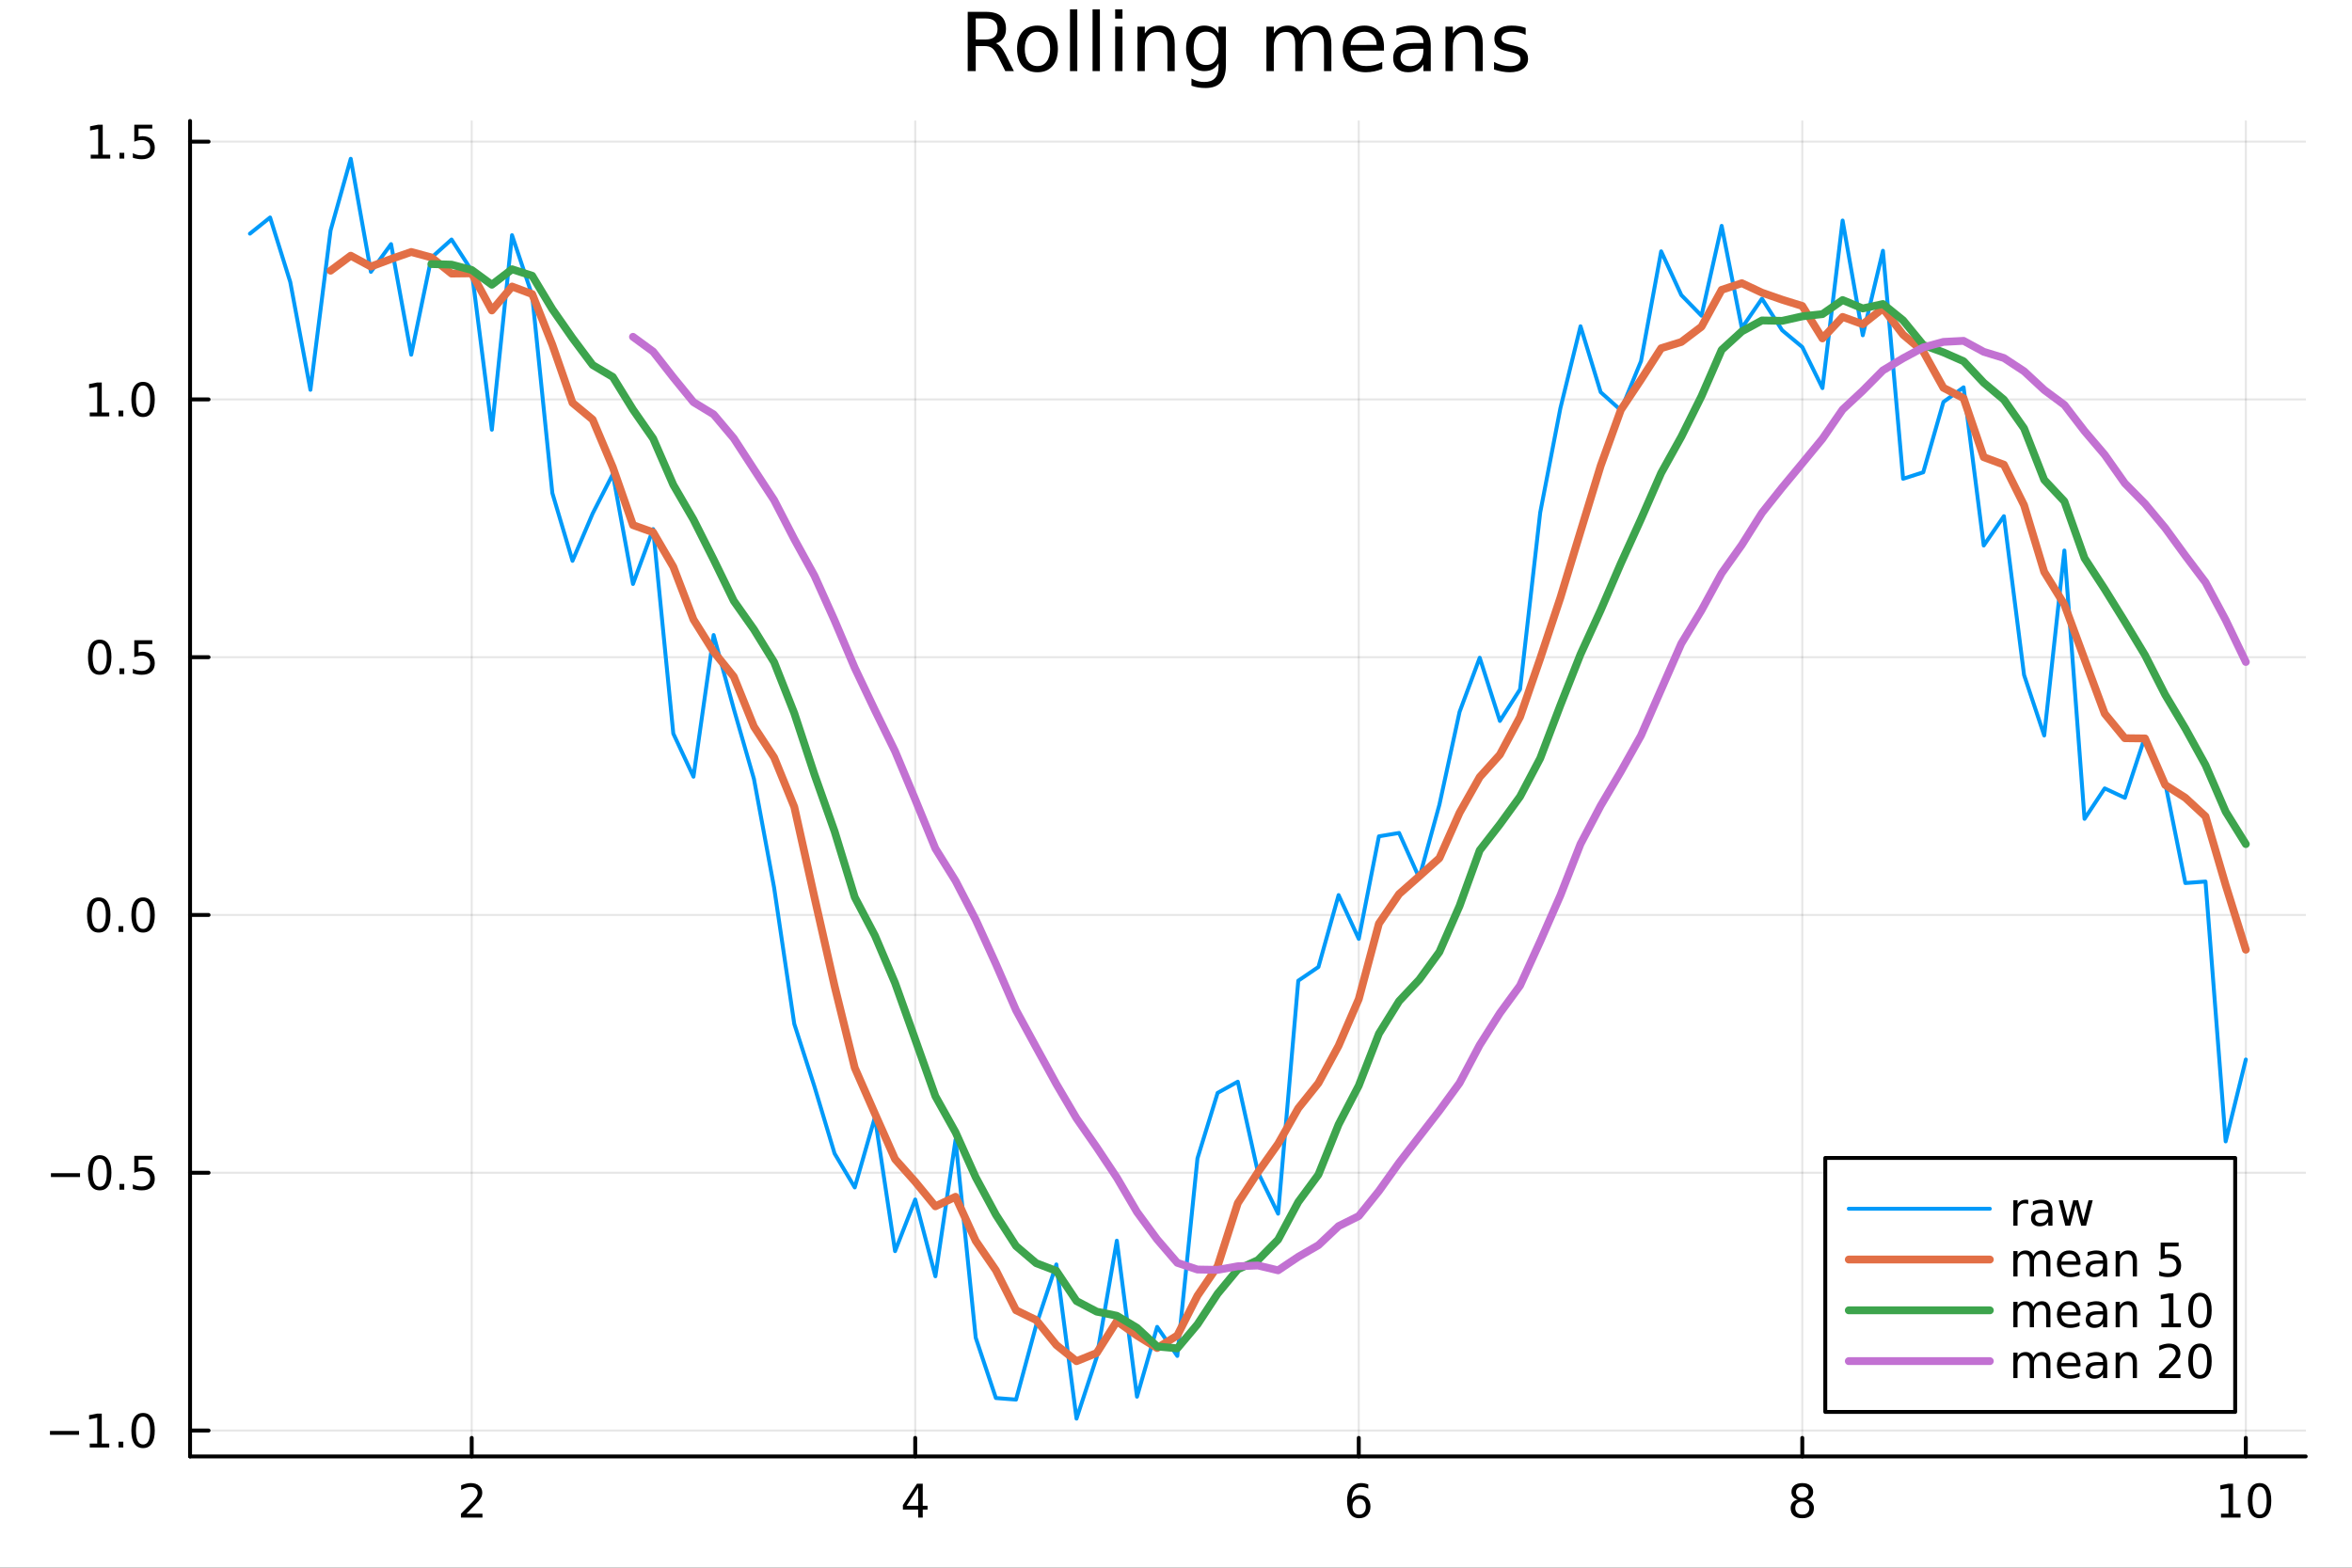 <?xml version="1.0" encoding="utf-8"?>
<svg xmlns="http://www.w3.org/2000/svg" xmlns:xlink="http://www.w3.org/1999/xlink" width="600" height="400" viewBox="0 0 2400 1600">
<rect x="0" y="0" width="2400" height="1600" fill="#333333" stroke="none"/>
<defs>
  <clipPath id="clip620">
    <rect x="0" y="0" width="2400" height="1600"/>
  </clipPath>
</defs>
<path clip-path="url(#clip620)" d="M0 1600 L2400 1600 L2400 0 L0 0  Z" fill="#ffffff" fill-rule="evenodd" fill-opacity="1"/>
<defs>
  <clipPath id="clip621">
    <rect x="480" y="0" width="1681" height="1600"/>
  </clipPath>
</defs>
<path clip-path="url(#clip620)" d="M193.936 1486.45 L2352.76 1486.45 L2352.76 123.472 L193.936 123.472  Z" fill="#ffffff" fill-rule="evenodd" fill-opacity="1"/>
<defs>
  <clipPath id="clip622">
    <rect x="193" y="123" width="2160" height="1364"/>
  </clipPath>
</defs>
<polyline clip-path="url(#clip622)" style="stroke:#000000; stroke-linecap:round; stroke-linejoin:round; stroke-width:2; stroke-opacity:0.1; fill:none" points="481.326,1486.45 481.326,123.472 "/>
<polyline clip-path="url(#clip622)" style="stroke:#000000; stroke-linecap:round; stroke-linejoin:round; stroke-width:2; stroke-opacity:0.1; fill:none" points="933.909,1486.45 933.909,123.472 "/>
<polyline clip-path="url(#clip622)" style="stroke:#000000; stroke-linecap:round; stroke-linejoin:round; stroke-width:2; stroke-opacity:0.1; fill:none" points="1386.49,1486.45 1386.49,123.472 "/>
<polyline clip-path="url(#clip622)" style="stroke:#000000; stroke-linecap:round; stroke-linejoin:round; stroke-width:2; stroke-opacity:0.1; fill:none" points="1839.07,1486.45 1839.07,123.472 "/>
<polyline clip-path="url(#clip622)" style="stroke:#000000; stroke-linecap:round; stroke-linejoin:round; stroke-width:2; stroke-opacity:0.1; fill:none" points="2291.66,1486.45 2291.66,123.472 "/>
<polyline clip-path="url(#clip620)" style="stroke:#000000; stroke-linecap:round; stroke-linejoin:round; stroke-width:4; stroke-opacity:1; fill:none" points="193.936,1486.45 2352.76,1486.45 "/>
<polyline clip-path="url(#clip620)" style="stroke:#000000; stroke-linecap:round; stroke-linejoin:round; stroke-width:4; stroke-opacity:1; fill:none" points="481.326,1486.45 481.326,1467.55 "/>
<polyline clip-path="url(#clip620)" style="stroke:#000000; stroke-linecap:round; stroke-linejoin:round; stroke-width:4; stroke-opacity:1; fill:none" points="933.909,1486.45 933.909,1467.55 "/>
<polyline clip-path="url(#clip620)" style="stroke:#000000; stroke-linecap:round; stroke-linejoin:round; stroke-width:4; stroke-opacity:1; fill:none" points="1386.49,1486.45 1386.49,1467.55 "/>
<polyline clip-path="url(#clip620)" style="stroke:#000000; stroke-linecap:round; stroke-linejoin:round; stroke-width:4; stroke-opacity:1; fill:none" points="1839.07,1486.45 1839.07,1467.55 "/>
<polyline clip-path="url(#clip620)" style="stroke:#000000; stroke-linecap:round; stroke-linejoin:round; stroke-width:4; stroke-opacity:1; fill:none" points="2291.66,1486.45 2291.66,1467.55 "/>
<path clip-path="url(#clip620)" d="M475.979 1544.91 L492.298 1544.91 L492.298 1548.85 L470.354 1548.85 L470.354 1544.91 Q473.016 1542.16 477.599 1537.53 Q482.206 1532.88 483.386 1531.53 Q485.632 1529.01 486.511 1527.27 Q487.414 1525.51 487.414 1523.82 Q487.414 1521.07 485.47 1519.33 Q483.548 1517.6 480.446 1517.6 Q478.247 1517.6 475.794 1518.36 Q473.363 1519.13 470.585 1520.68 L470.585 1515.95 Q473.409 1514.82 475.863 1514.24 Q478.317 1513.66 480.354 1513.66 Q485.724 1513.66 488.919 1516.35 Q492.113 1519.03 492.113 1523.52 Q492.113 1525.65 491.303 1527.57 Q490.516 1529.47 488.409 1532.07 Q487.831 1532.74 484.729 1535.95 Q481.627 1539.15 475.979 1544.91 Z" fill="#000000" fill-rule="nonzero" fill-opacity="1" /><path clip-path="url(#clip620)" d="M936.918 1518.36 L925.113 1536.81 L936.918 1536.81 L936.918 1518.36 M935.691 1514.29 L941.571 1514.29 L941.571 1536.81 L946.501 1536.81 L946.501 1540.7 L941.571 1540.7 L941.571 1548.85 L936.918 1548.85 L936.918 1540.7 L921.316 1540.7 L921.316 1536.19 L935.691 1514.29 Z" fill="#000000" fill-rule="nonzero" fill-opacity="1" /><path clip-path="url(#clip620)" d="M1386.9 1529.7 Q1383.75 1529.7 1381.9 1531.86 Q1380.07 1534.01 1380.07 1537.76 Q1380.07 1541.49 1381.9 1543.66 Q1383.75 1545.82 1386.9 1545.82 Q1390.04 1545.82 1391.87 1543.66 Q1393.73 1541.49 1393.73 1537.76 Q1393.73 1534.01 1391.87 1531.86 Q1390.04 1529.7 1386.9 1529.7 M1396.18 1515.05 L1396.18 1519.31 Q1394.42 1518.48 1392.61 1518.04 Q1390.83 1517.6 1389.07 1517.6 Q1384.44 1517.6 1381.99 1520.72 Q1379.56 1523.85 1379.21 1530.17 Q1380.58 1528.15 1382.64 1527.09 Q1384.7 1526 1387.17 1526 Q1392.38 1526 1395.39 1529.17 Q1398.42 1532.32 1398.42 1537.76 Q1398.42 1543.08 1395.28 1546.3 Q1392.13 1549.52 1386.9 1549.52 Q1380.9 1549.52 1377.73 1544.94 Q1374.56 1540.33 1374.56 1531.6 Q1374.56 1523.41 1378.45 1518.55 Q1382.34 1513.66 1388.89 1513.66 Q1390.65 1513.66 1392.43 1514.01 Q1394.23 1514.36 1396.18 1515.05 Z" fill="#000000" fill-rule="nonzero" fill-opacity="1" /><path clip-path="url(#clip620)" d="M1839.07 1532.44 Q1835.74 1532.44 1833.82 1534.22 Q1831.92 1536 1831.92 1539.13 Q1831.92 1542.25 1833.82 1544.03 Q1835.74 1545.82 1839.07 1545.82 Q1842.41 1545.82 1844.33 1544.03 Q1846.25 1542.23 1846.25 1539.13 Q1846.25 1536 1844.33 1534.22 Q1842.43 1532.44 1839.07 1532.44 M1834.4 1530.45 Q1831.39 1529.7 1829.7 1527.64 Q1828.03 1525.58 1828.03 1522.62 Q1828.03 1518.48 1830.97 1516.07 Q1833.94 1513.66 1839.07 1513.66 Q1844.24 1513.66 1847.18 1516.07 Q1850.12 1518.48 1850.12 1522.62 Q1850.12 1525.58 1848.43 1527.64 Q1846.76 1529.7 1843.77 1530.45 Q1847.15 1531.23 1849.03 1533.52 Q1850.93 1535.82 1850.93 1539.13 Q1850.93 1544.15 1847.85 1546.83 Q1844.79 1549.52 1839.07 1549.52 Q1833.36 1549.52 1830.28 1546.83 Q1827.22 1544.15 1827.22 1539.13 Q1827.22 1535.82 1829.12 1533.52 Q1831.02 1531.23 1834.4 1530.45 M1832.69 1523.06 Q1832.69 1525.75 1834.35 1527.25 Q1836.04 1528.76 1839.07 1528.76 Q1842.08 1528.76 1843.77 1527.25 Q1845.49 1525.75 1845.49 1523.06 Q1845.49 1520.38 1843.77 1518.87 Q1842.08 1517.37 1839.07 1517.37 Q1836.04 1517.37 1834.35 1518.87 Q1832.69 1520.38 1832.69 1523.06 Z" fill="#000000" fill-rule="nonzero" fill-opacity="1" /><path clip-path="url(#clip620)" d="M2266.34 1544.91 L2273.98 1544.91 L2273.98 1518.55 L2265.67 1520.21 L2265.67 1515.95 L2273.94 1514.29 L2278.61 1514.29 L2278.61 1544.91 L2286.25 1544.91 L2286.25 1548.85 L2266.34 1548.85 L2266.34 1544.91 Z" fill="#000000" fill-rule="nonzero" fill-opacity="1" /><path clip-path="url(#clip620)" d="M2305.7 1517.37 Q2302.09 1517.37 2300.26 1520.93 Q2298.45 1524.47 2298.45 1531.6 Q2298.45 1538.71 2300.26 1542.27 Q2302.09 1545.82 2305.7 1545.82 Q2309.33 1545.82 2311.14 1542.27 Q2312.96 1538.71 2312.96 1531.6 Q2312.96 1524.47 2311.14 1520.93 Q2309.33 1517.37 2305.7 1517.37 M2305.7 1513.66 Q2311.51 1513.66 2314.56 1518.27 Q2317.64 1522.85 2317.64 1531.6 Q2317.64 1540.33 2314.56 1544.94 Q2311.51 1549.52 2305.7 1549.52 Q2299.89 1549.52 2296.81 1544.94 Q2293.75 1540.33 2293.75 1531.6 Q2293.75 1522.85 2296.81 1518.27 Q2299.89 1513.66 2305.7 1513.66 Z" fill="#000000" fill-rule="nonzero" fill-opacity="1" /><polyline clip-path="url(#clip622)" style="stroke:#000000; stroke-linecap:round; stroke-linejoin:round; stroke-width:2; stroke-opacity:0.1; fill:none" points="193.936,1460.01 2352.76,1460.01 "/>
<polyline clip-path="url(#clip622)" style="stroke:#000000; stroke-linecap:round; stroke-linejoin:round; stroke-width:2; stroke-opacity:0.1; fill:none" points="193.936,1196.92 2352.76,1196.92 "/>
<polyline clip-path="url(#clip622)" style="stroke:#000000; stroke-linecap:round; stroke-linejoin:round; stroke-width:2; stroke-opacity:0.1; fill:none" points="193.936,933.83 2352.76,933.83 "/>
<polyline clip-path="url(#clip622)" style="stroke:#000000; stroke-linecap:round; stroke-linejoin:round; stroke-width:2; stroke-opacity:0.1; fill:none" points="193.936,670.742 2352.76,670.742 "/>
<polyline clip-path="url(#clip622)" style="stroke:#000000; stroke-linecap:round; stroke-linejoin:round; stroke-width:2; stroke-opacity:0.1; fill:none" points="193.936,407.654 2352.76,407.654 "/>
<polyline clip-path="url(#clip622)" style="stroke:#000000; stroke-linecap:round; stroke-linejoin:round; stroke-width:2; stroke-opacity:0.1; fill:none" points="193.936,144.566 2352.76,144.566 "/>
<polyline clip-path="url(#clip620)" style="stroke:#000000; stroke-linecap:round; stroke-linejoin:round; stroke-width:4; stroke-opacity:1; fill:none" points="193.936,1486.45 193.936,123.472 "/>
<polyline clip-path="url(#clip620)" style="stroke:#000000; stroke-linecap:round; stroke-linejoin:round; stroke-width:4; stroke-opacity:1; fill:none" points="193.936,1460.01 212.834,1460.01 "/>
<polyline clip-path="url(#clip620)" style="stroke:#000000; stroke-linecap:round; stroke-linejoin:round; stroke-width:4; stroke-opacity:1; fill:none" points="193.936,1196.92 212.834,1196.92 "/>
<polyline clip-path="url(#clip620)" style="stroke:#000000; stroke-linecap:round; stroke-linejoin:round; stroke-width:4; stroke-opacity:1; fill:none" points="193.936,933.83 212.834,933.83 "/>
<polyline clip-path="url(#clip620)" style="stroke:#000000; stroke-linecap:round; stroke-linejoin:round; stroke-width:4; stroke-opacity:1; fill:none" points="193.936,670.742 212.834,670.742 "/>
<polyline clip-path="url(#clip620)" style="stroke:#000000; stroke-linecap:round; stroke-linejoin:round; stroke-width:4; stroke-opacity:1; fill:none" points="193.936,407.654 212.834,407.654 "/>
<polyline clip-path="url(#clip620)" style="stroke:#000000; stroke-linecap:round; stroke-linejoin:round; stroke-width:4; stroke-opacity:1; fill:none" points="193.936,144.566 212.834,144.566 "/>
<path clip-path="url(#clip620)" d="M50.992 1460.46 L80.668 1460.46 L80.668 1464.39 L50.992 1464.39 L50.992 1460.46 Z" fill="#000000" fill-rule="nonzero" fill-opacity="1" /><path clip-path="url(#clip620)" d="M91.571 1473.35 L99.21 1473.35 L99.21 1446.99 L90.899 1448.65 L90.899 1444.39 L99.163 1442.73 L103.839 1442.73 L103.839 1473.35 L111.478 1473.35 L111.478 1477.29 L91.571 1477.29 L91.571 1473.35 Z" fill="#000000" fill-rule="nonzero" fill-opacity="1" /><path clip-path="url(#clip620)" d="M120.922 1471.41 L125.807 1471.41 L125.807 1477.29 L120.922 1477.29 L120.922 1471.41 Z" fill="#000000" fill-rule="nonzero" fill-opacity="1" /><path clip-path="url(#clip620)" d="M145.992 1445.8 Q142.381 1445.8 140.552 1449.37 Q138.746 1452.91 138.746 1460.04 Q138.746 1467.15 140.552 1470.71 Q142.381 1474.25 145.992 1474.25 Q149.626 1474.25 151.431 1470.71 Q153.26 1467.15 153.26 1460.04 Q153.26 1452.91 151.431 1449.37 Q149.626 1445.8 145.992 1445.8 M145.992 1442.1 Q151.802 1442.1 154.857 1446.71 Q157.936 1451.29 157.936 1460.04 Q157.936 1468.77 154.857 1473.37 Q151.802 1477.96 145.992 1477.96 Q140.181 1477.96 137.103 1473.37 Q134.047 1468.77 134.047 1460.04 Q134.047 1451.29 137.103 1446.71 Q140.181 1442.1 145.992 1442.1 Z" fill="#000000" fill-rule="nonzero" fill-opacity="1" /><path clip-path="url(#clip620)" d="M51.987 1197.37 L81.663 1197.37 L81.663 1201.3 L51.987 1201.3 L51.987 1197.37 Z" fill="#000000" fill-rule="nonzero" fill-opacity="1" /><path clip-path="url(#clip620)" d="M101.756 1182.72 Q98.145 1182.72 96.316 1186.28 Q94.51 1189.82 94.51 1196.95 Q94.51 1204.06 96.316 1207.62 Q98.145 1211.17 101.756 1211.17 Q105.39 1211.17 107.196 1207.62 Q109.024 1204.06 109.024 1196.95 Q109.024 1189.82 107.196 1186.28 Q105.39 1182.72 101.756 1182.72 M101.756 1179.01 Q107.566 1179.01 110.621 1183.62 Q113.7 1188.2 113.7 1196.95 Q113.7 1205.68 110.621 1210.29 Q107.566 1214.87 101.756 1214.87 Q95.946 1214.87 92.867 1210.29 Q89.811 1205.68 89.811 1196.95 Q89.811 1188.2 92.867 1183.62 Q95.946 1179.01 101.756 1179.01 Z" fill="#000000" fill-rule="nonzero" fill-opacity="1" /><path clip-path="url(#clip620)" d="M121.918 1208.32 L126.802 1208.32 L126.802 1214.2 L121.918 1214.2 L121.918 1208.32 Z" fill="#000000" fill-rule="nonzero" fill-opacity="1" /><path clip-path="url(#clip620)" d="M137.033 1179.64 L155.39 1179.64 L155.39 1183.57 L141.316 1183.57 L141.316 1192.05 Q142.334 1191.7 143.353 1191.54 Q144.371 1191.35 145.39 1191.35 Q151.177 1191.35 154.556 1194.52 Q157.936 1197.69 157.936 1203.11 Q157.936 1208.69 154.464 1211.79 Q150.992 1214.87 144.672 1214.87 Q142.496 1214.87 140.228 1214.5 Q137.982 1214.13 135.575 1213.39 L135.575 1208.69 Q137.658 1209.82 139.881 1210.38 Q142.103 1210.93 144.58 1210.93 Q148.584 1210.93 150.922 1208.83 Q153.26 1206.72 153.26 1203.11 Q153.26 1199.5 150.922 1197.39 Q148.584 1195.29 144.58 1195.29 Q142.705 1195.29 140.83 1195.7 Q138.978 1196.12 137.033 1197 L137.033 1179.64 Z" fill="#000000" fill-rule="nonzero" fill-opacity="1" /><path clip-path="url(#clip620)" d="M100.76 919.629 Q97.149 919.629 95.321 923.194 Q93.515 926.735 93.515 933.865 Q93.515 940.971 95.321 944.536 Q97.149 948.078 100.76 948.078 Q104.395 948.078 106.2 944.536 Q108.029 940.971 108.029 933.865 Q108.029 926.735 106.2 923.194 Q104.395 919.629 100.76 919.629 M100.76 915.925 Q106.571 915.925 109.626 920.532 Q112.705 925.115 112.705 933.865 Q112.705 942.592 109.626 947.198 Q106.571 951.781 100.76 951.781 Q94.95 951.781 91.871 947.198 Q88.816 942.592 88.816 933.865 Q88.816 925.115 91.871 920.532 Q94.95 915.925 100.76 915.925 Z" fill="#000000" fill-rule="nonzero" fill-opacity="1" /><path clip-path="url(#clip620)" d="M120.922 945.23 L125.807 945.23 L125.807 951.11 L120.922 951.11 L120.922 945.23 Z" fill="#000000" fill-rule="nonzero" fill-opacity="1" /><path clip-path="url(#clip620)" d="M145.992 919.629 Q142.381 919.629 140.552 923.194 Q138.746 926.735 138.746 933.865 Q138.746 940.971 140.552 944.536 Q142.381 948.078 145.992 948.078 Q149.626 948.078 151.431 944.536 Q153.26 940.971 153.26 933.865 Q153.26 926.735 151.431 923.194 Q149.626 919.629 145.992 919.629 M145.992 915.925 Q151.802 915.925 154.857 920.532 Q157.936 925.115 157.936 933.865 Q157.936 942.592 154.857 947.198 Q151.802 951.781 145.992 951.781 Q140.181 951.781 137.103 947.198 Q134.047 942.592 134.047 933.865 Q134.047 925.115 137.103 920.532 Q140.181 915.925 145.992 915.925 Z" fill="#000000" fill-rule="nonzero" fill-opacity="1" /><path clip-path="url(#clip620)" d="M101.756 656.541 Q98.145 656.541 96.316 660.105 Q94.51 663.647 94.51 670.777 Q94.51 677.883 96.316 681.448 Q98.145 684.99 101.756 684.99 Q105.39 684.99 107.196 681.448 Q109.024 677.883 109.024 670.777 Q109.024 663.647 107.196 660.105 Q105.39 656.541 101.756 656.541 M101.756 652.837 Q107.566 652.837 110.621 657.443 Q113.7 662.027 113.7 670.777 Q113.7 679.504 110.621 684.11 Q107.566 688.693 101.756 688.693 Q95.946 688.693 92.867 684.11 Q89.811 679.504 89.811 670.777 Q89.811 662.027 92.867 657.443 Q95.946 652.837 101.756 652.837 Z" fill="#000000" fill-rule="nonzero" fill-opacity="1" /><path clip-path="url(#clip620)" d="M121.918 682.142 L126.802 682.142 L126.802 688.022 L121.918 688.022 L121.918 682.142 Z" fill="#000000" fill-rule="nonzero" fill-opacity="1" /><path clip-path="url(#clip620)" d="M137.033 653.462 L155.39 653.462 L155.39 657.397 L141.316 657.397 L141.316 665.869 Q142.334 665.522 143.353 665.36 Q144.371 665.175 145.39 665.175 Q151.177 665.175 154.556 668.346 Q157.936 671.517 157.936 676.934 Q157.936 682.513 154.464 685.615 Q150.992 688.693 144.672 688.693 Q142.496 688.693 140.228 688.323 Q137.982 687.953 135.575 687.212 L135.575 682.513 Q137.658 683.647 139.881 684.203 Q142.103 684.758 144.58 684.758 Q148.584 684.758 150.922 682.652 Q153.26 680.545 153.26 676.934 Q153.26 673.323 150.922 671.217 Q148.584 669.11 144.58 669.11 Q142.705 669.11 140.83 669.527 Q138.978 669.943 137.033 670.823 L137.033 653.462 Z" fill="#000000" fill-rule="nonzero" fill-opacity="1" /><path clip-path="url(#clip620)" d="M91.571 420.999 L99.21 420.999 L99.21 394.633 L90.899 396.3 L90.899 392.041 L99.163 390.374 L103.839 390.374 L103.839 420.999 L111.478 420.999 L111.478 424.934 L91.571 424.934 L91.571 420.999 Z" fill="#000000" fill-rule="nonzero" fill-opacity="1" /><path clip-path="url(#clip620)" d="M120.922 419.054 L125.807 419.054 L125.807 424.934 L120.922 424.934 L120.922 419.054 Z" fill="#000000" fill-rule="nonzero" fill-opacity="1" /><path clip-path="url(#clip620)" d="M145.992 393.453 Q142.381 393.453 140.552 397.017 Q138.746 400.559 138.746 407.689 Q138.746 414.795 140.552 418.36 Q142.381 421.902 145.992 421.902 Q149.626 421.902 151.431 418.36 Q153.26 414.795 153.26 407.689 Q153.26 400.559 151.431 397.017 Q149.626 393.453 145.992 393.453 M145.992 389.749 Q151.802 389.749 154.857 394.355 Q157.936 398.939 157.936 407.689 Q157.936 416.415 154.857 421.022 Q151.802 425.605 145.992 425.605 Q140.181 425.605 137.103 421.022 Q134.047 416.415 134.047 407.689 Q134.047 398.939 137.103 394.355 Q140.181 389.749 145.992 389.749 Z" fill="#000000" fill-rule="nonzero" fill-opacity="1" /><path clip-path="url(#clip620)" d="M92.566 157.911 L100.205 157.911 L100.205 131.545 L91.895 133.212 L91.895 128.953 L100.159 127.286 L104.834 127.286 L104.834 157.911 L112.473 157.911 L112.473 161.846 L92.566 161.846 L92.566 157.911 Z" fill="#000000" fill-rule="nonzero" fill-opacity="1" /><path clip-path="url(#clip620)" d="M121.918 155.966 L126.802 155.966 L126.802 161.846 L121.918 161.846 L121.918 155.966 Z" fill="#000000" fill-rule="nonzero" fill-opacity="1" /><path clip-path="url(#clip620)" d="M137.033 127.286 L155.39 127.286 L155.39 131.221 L141.316 131.221 L141.316 139.693 Q142.334 139.346 143.353 139.184 Q144.371 138.999 145.39 138.999 Q151.177 138.999 154.556 142.17 Q157.936 145.341 157.936 150.758 Q157.936 156.337 154.464 159.438 Q150.992 162.517 144.672 162.517 Q142.496 162.517 140.228 162.147 Q137.982 161.776 135.575 161.036 L135.575 156.337 Q137.658 157.471 139.881 158.026 Q142.103 158.582 144.58 158.582 Q148.584 158.582 150.922 156.476 Q153.26 154.369 153.26 150.758 Q153.26 147.147 150.922 145.04 Q148.584 142.934 144.58 142.934 Q142.705 142.934 140.83 143.351 Q138.978 143.767 137.033 144.647 L137.033 127.286 Z" fill="#000000" fill-rule="nonzero" fill-opacity="1" /><path clip-path="url(#clip620)" d="M1016.15 44.22 Q1018.79 45.111 1021.26 48.028 Q1023.77 50.944 1026.28 56.048 L1034.59 72.576 L1025.8 72.576 L1018.06 57.061 Q1015.06 50.985 1012.22 49 Q1009.43 47.015 1004.57 47.015 L995.656 47.015 L995.656 72.576 L987.474 72.576 L987.474 12.096 L1005.95 12.096 Q1016.32 12.096 1021.42 16.43 Q1026.52 20.765 1026.52 29.515 Q1026.52 35.227 1023.85 38.994 Q1021.22 42.761 1016.15 44.22 M995.656 18.82 L995.656 40.29 L1005.95 40.29 Q1011.86 40.29 1014.86 37.576 Q1017.9 34.822 1017.9 29.515 Q1017.9 24.208 1014.86 21.535 Q1011.86 18.82 1005.95 18.82 L995.656 18.82 Z" fill="#000000" fill-rule="nonzero" fill-opacity="1" /><path clip-path="url(#clip620)" d="M1058.65 32.431 Q1052.65 32.431 1049.17 37.131 Q1045.69 41.789 1045.69 49.931 Q1045.69 58.074 1049.13 62.773 Q1052.61 67.431 1058.65 67.431 Q1064.6 67.431 1068.09 62.732 Q1071.57 58.033 1071.57 49.931 Q1071.57 41.87 1068.09 37.171 Q1064.6 32.431 1058.65 32.431 M1058.65 26.112 Q1068.37 26.112 1073.92 32.431 Q1079.47 38.751 1079.47 49.931 Q1079.47 61.071 1073.92 67.431 Q1068.37 73.751 1058.65 73.751 Q1048.89 73.751 1043.34 67.431 Q1037.83 61.071 1037.83 49.931 Q1037.83 38.751 1043.34 32.431 Q1048.89 26.112 1058.65 26.112 Z" fill="#000000" fill-rule="nonzero" fill-opacity="1" /><path clip-path="url(#clip620)" d="M1091.82 9.544 L1099.28 9.544 L1099.28 72.576 L1091.82 72.576 L1091.82 9.544 Z" fill="#000000" fill-rule="nonzero" fill-opacity="1" /><path clip-path="url(#clip620)" d="M1114.87 9.544 L1122.33 9.544 L1122.33 72.576 L1114.87 72.576 L1114.87 9.544 Z" fill="#000000" fill-rule="nonzero" fill-opacity="1" /><path clip-path="url(#clip620)" d="M1137.92 27.206 L1145.38 27.206 L1145.38 72.576 L1137.92 72.576 L1137.92 27.206 M1137.92 9.544 L1145.38 9.544 L1145.38 18.983 L1137.92 18.983 L1137.92 9.544 Z" fill="#000000" fill-rule="nonzero" fill-opacity="1" /><path clip-path="url(#clip620)" d="M1198.69 45.192 L1198.69 72.576 L1191.23 72.576 L1191.23 45.435 Q1191.23 38.994 1188.72 35.794 Q1186.21 32.594 1181.19 32.594 Q1175.15 32.594 1171.67 36.442 Q1168.18 40.29 1168.18 46.934 L1168.18 72.576 L1160.69 72.576 L1160.69 27.206 L1168.18 27.206 L1168.18 34.254 Q1170.86 30.163 1174.46 28.138 Q1178.11 26.112 1182.85 26.112 Q1190.67 26.112 1194.68 30.973 Q1198.69 35.794 1198.69 45.192 Z" fill="#000000" fill-rule="nonzero" fill-opacity="1" /><path clip-path="url(#clip620)" d="M1243.41 49.364 Q1243.41 41.263 1240.05 36.806 Q1236.73 32.35 1230.69 32.35 Q1224.69 32.35 1221.33 36.806 Q1218.01 41.263 1218.01 49.364 Q1218.01 57.426 1221.33 61.882 Q1224.69 66.338 1230.69 66.338 Q1236.73 66.338 1240.05 61.882 Q1243.41 57.426 1243.41 49.364 M1250.86 66.945 Q1250.86 78.531 1245.72 84.162 Q1240.57 89.833 1229.96 89.833 Q1226.03 89.833 1222.55 89.225 Q1219.06 88.658 1215.78 87.443 L1215.78 80.192 Q1219.06 81.974 1222.26 82.825 Q1225.46 83.675 1228.79 83.675 Q1236.12 83.675 1239.76 79.827 Q1243.41 76.019 1243.41 68.282 L1243.41 64.596 Q1241.1 68.606 1237.5 70.591 Q1233.89 72.576 1228.87 72.576 Q1220.52 72.576 1215.42 66.216 Q1210.31 59.856 1210.31 49.364 Q1210.31 38.832 1215.42 32.472 Q1220.52 26.112 1228.87 26.112 Q1233.89 26.112 1237.5 28.097 Q1241.1 30.082 1243.41 34.092 L1243.41 27.206 L1250.86 27.206 L1250.86 66.945 Z" fill="#000000" fill-rule="nonzero" fill-opacity="1" /><path clip-path="url(#clip620)" d="M1327.91 35.915 Q1330.71 30.892 1334.6 28.502 Q1338.48 26.112 1343.75 26.112 Q1350.84 26.112 1354.69 31.095 Q1358.54 36.037 1358.54 45.192 L1358.54 72.576 L1351.04 72.576 L1351.04 45.435 Q1351.04 38.913 1348.73 35.753 Q1346.42 32.594 1341.68 32.594 Q1335.89 32.594 1332.53 36.442 Q1329.17 40.29 1329.17 46.934 L1329.17 72.576 L1321.67 72.576 L1321.67 45.435 Q1321.67 38.873 1319.36 35.753 Q1317.06 32.594 1312.23 32.594 Q1306.52 32.594 1303.16 36.482 Q1299.8 40.331 1299.8 46.934 L1299.8 72.576 L1292.3 72.576 L1292.3 27.206 L1299.8 27.206 L1299.8 34.254 Q1302.35 30.082 1305.92 28.097 Q1309.48 26.112 1314.38 26.112 Q1319.32 26.112 1322.77 28.624 Q1326.25 31.135 1327.91 35.915 Z" fill="#000000" fill-rule="nonzero" fill-opacity="1" /><path clip-path="url(#clip620)" d="M1412.21 48.028 L1412.21 51.673 L1377.94 51.673 Q1378.43 59.37 1382.56 63.421 Q1386.73 67.431 1394.14 67.431 Q1398.44 67.431 1402.45 66.378 Q1406.5 65.325 1410.47 63.218 L1410.47 70.267 Q1406.46 71.968 1402.25 72.86 Q1398.03 73.751 1393.7 73.751 Q1382.84 73.751 1376.48 67.431 Q1370.16 61.112 1370.16 50.337 Q1370.16 39.197 1376.16 32.675 Q1382.19 26.112 1392.4 26.112 Q1401.56 26.112 1406.86 32.026 Q1412.21 37.9 1412.21 48.028 M1404.76 45.84 Q1404.68 39.723 1401.31 36.077 Q1397.99 32.431 1392.48 32.431 Q1386.24 32.431 1382.48 35.956 Q1378.75 39.48 1378.18 45.88 L1404.76 45.84 Z" fill="#000000" fill-rule="nonzero" fill-opacity="1" /><path clip-path="url(#clip620)" d="M1445.06 49.769 Q1436.03 49.769 1432.55 51.835 Q1429.06 53.901 1429.06 58.884 Q1429.06 62.854 1431.66 65.203 Q1434.29 67.512 1438.78 67.512 Q1444.98 67.512 1448.71 63.137 Q1452.48 58.722 1452.48 51.43 L1452.48 49.769 L1445.06 49.769 M1459.93 46.691 L1459.93 72.576 L1452.48 72.576 L1452.48 65.689 Q1449.92 69.821 1446.12 71.806 Q1442.31 73.751 1436.8 73.751 Q1429.83 73.751 1425.7 69.862 Q1421.61 65.933 1421.61 59.37 Q1421.61 51.714 1426.71 47.825 Q1431.86 43.936 1442.03 43.936 L1452.48 43.936 L1452.48 43.207 Q1452.48 38.062 1449.07 35.267 Q1445.71 32.431 1439.6 32.431 Q1435.71 32.431 1432.02 33.363 Q1428.33 34.295 1424.93 36.158 L1424.93 29.272 Q1429.02 27.692 1432.87 26.922 Q1436.72 26.112 1440.36 26.112 Q1450.21 26.112 1455.07 31.216 Q1459.93 36.32 1459.93 46.691 Z" fill="#000000" fill-rule="nonzero" fill-opacity="1" /><path clip-path="url(#clip620)" d="M1513 45.192 L1513 72.576 L1505.54 72.576 L1505.54 45.435 Q1505.54 38.994 1503.03 35.794 Q1500.52 32.594 1495.5 32.594 Q1489.46 32.594 1485.98 36.442 Q1482.49 40.29 1482.49 46.934 L1482.49 72.576 L1475 72.576 L1475 27.206 L1482.49 27.206 L1482.49 34.254 Q1485.17 30.163 1488.77 28.138 Q1492.42 26.112 1497.16 26.112 Q1504.98 26.112 1508.99 30.973 Q1513 35.794 1513 45.192 Z" fill="#000000" fill-rule="nonzero" fill-opacity="1" /><path clip-path="url(#clip620)" d="M1556.79 28.543 L1556.79 35.591 Q1553.63 33.971 1550.23 33.161 Q1546.82 32.35 1543.18 32.35 Q1537.63 32.35 1534.83 34.052 Q1532.08 35.753 1532.08 39.156 Q1532.08 41.749 1534.06 43.248 Q1536.05 44.706 1542.04 46.043 L1544.59 46.61 Q1552.53 48.311 1555.86 51.43 Q1559.22 54.509 1559.22 60.059 Q1559.22 66.378 1554.2 70.064 Q1549.21 73.751 1540.46 73.751 Q1536.82 73.751 1532.85 73.022 Q1528.92 72.333 1524.54 70.915 L1524.54 63.218 Q1528.67 65.365 1532.68 66.459 Q1536.7 67.512 1540.62 67.512 Q1545.89 67.512 1548.73 65.73 Q1551.56 63.907 1551.56 60.626 Q1551.56 57.588 1549.5 55.967 Q1547.47 54.347 1540.54 52.848 L1537.95 52.24 Q1531.02 50.782 1527.95 47.785 Q1524.87 44.746 1524.87 39.48 Q1524.87 33.08 1529.4 29.596 Q1533.94 26.112 1542.29 26.112 Q1546.42 26.112 1550.06 26.72 Q1553.71 27.327 1556.79 28.543 Z" fill="#000000" fill-rule="nonzero" fill-opacity="1" /><polyline clip-path="url(#clip622)" style="stroke:#009af9; stroke-linecap:round; stroke-linejoin:round; stroke-width:4; stroke-opacity:1; fill:none" points="255.035,238.466 275.607,221.967 296.179,287.798 316.751,397.856 337.322,235.227 357.894,162.047 378.466,277.455 399.038,249.135 419.61,362.018 440.182,263.007 460.754,244.452 481.326,276.208 501.898,438.578 522.47,240.021 543.042,301.423 563.614,503.205 584.186,572.407 604.758,524.081 625.33,483.872 645.902,596.032 666.474,540.002 687.046,748.691 707.617,792.706 728.189,648.139 748.761,723.562 769.333,794.975 789.905,905.925 810.477,1045.01 831.049,1108.86 851.621,1177.32 872.193,1211.92 892.765,1140.22 913.337,1276.95 933.909,1224.23 954.481,1302.6 975.053,1163.23 995.625,1365.28 1016.2,1426.85 1036.77,1428.44 1057.34,1352.51 1077.91,1290.5 1098.48,1447.87 1119.06,1385.21 1139.63,1266.26 1160.2,1425.48 1180.77,1354.22 1201.34,1383.89 1221.92,1182.2 1242.49,1115.39 1263.06,1103.97 1283.63,1196.47 1304.2,1238.71 1324.78,1000.91 1345.35,986.89 1365.92,913.527 1386.49,958.232 1407.06,853.572 1427.64,850.126 1448.21,896.011 1468.78,821.278 1489.35,726.607 1509.92,671.277 1530.5,735.801 1551.07,703.54 1571.64,523.131 1592.21,416.742 1612.78,333.003 1633.35,400.264 1653.93,418.686 1674.5,368.615 1695.07,256.522 1715.64,301.156 1736.21,322.225 1756.79,230.513 1777.36,334.782 1797.93,304.82 1818.5,337.051 1839.07,354.185 1859.65,396.093 1880.22,225.07 1900.79,342.193 1921.36,255.91 1941.93,488.65 1962.51,482.016 1983.08,410.282 2003.65,395.306 2024.22,556.756 2044.79,526.816 2065.37,688.89 2085.94,750.647 2106.51,561.842 2127.08,835.725 2147.65,804.638 2168.23,814.243 2188.8,751.845 2209.37,799.12 2229.94,901.243 2250.51,899.707 2271.09,1164.92 2291.66,1081.35 "/>
<polyline clip-path="url(#clip622)" style="stroke:#e26f46; stroke-linecap:round; stroke-linejoin:round; stroke-width:8; stroke-opacity:1; fill:none" points="337.322,276.263 357.894,260.979 378.466,272.077 399.038,264.344 419.61,257.176 440.182,262.732 460.754,279.213 481.326,278.964 501.898,316.853 522.47,292.453 543.042,300.136 563.614,351.887 584.186,411.127 604.758,428.227 625.33,476.997 645.902,535.919 666.474,543.279 687.046,578.536 707.617,632.261 728.189,665.114 748.761,690.62 769.333,741.614 789.905,773.061 810.477,823.521 831.049,915.665 851.621,1006.42 872.193,1089.81 892.765,1136.66 913.337,1183.05 933.909,1206.13 954.481,1231.19 975.053,1221.45 995.625,1266.46 1016.2,1296.44 1036.77,1337.28 1057.34,1347.26 1077.91,1372.72 1098.48,1389.24 1119.06,1380.91 1139.63,1348.47 1160.2,1363.07 1180.77,1375.81 1201.34,1363.01 1221.92,1322.41 1242.49,1292.24 1263.06,1227.93 1283.63,1196.38 1304.2,1167.35 1324.78,1131.09 1345.35,1105.39 1365.92,1067.3 1386.49,1019.65 1407.06,942.626 1427.64,912.47 1448.21,894.294 1468.78,875.844 1489.35,829.519 1509.92,793.06 1530.5,770.194 1551.07,731.7 1571.64,672.071 1592.21,610.098 1612.78,542.443 1633.35,475.336 1653.93,418.365 1674.5,387.462 1695.07,355.418 1715.64,349.048 1736.21,333.441 1756.79,295.806 1777.36,289.039 1797.93,298.699 1818.5,305.878 1839.07,312.27 1859.65,345.386 1880.22,323.444 1900.79,330.919 1921.36,314.69 1941.93,341.583 1962.51,358.768 1983.08,395.81 2003.65,406.433 2024.22,466.602 2044.79,474.235 2065.37,515.61 2085.94,583.683 2106.51,616.99 2127.08,672.784 2147.65,728.348 2168.23,753.419 2188.8,753.659 2209.37,801.114 2229.94,814.218 2250.51,833.232 2271.09,903.368 2291.66,969.27 "/>
<polyline clip-path="url(#clip622)" style="stroke:#3da44d; stroke-linecap:round; stroke-linejoin:round; stroke-width:8; stroke-opacity:1; fill:none" points="440.182,269.498 460.754,270.096 481.326,275.52 501.898,290.598 522.47,274.815 543.042,281.434 563.614,315.55 584.186,345.045 604.758,372.54 625.33,384.725 645.902,418.028 666.474,447.583 687.046,494.831 707.617,530.244 728.189,571.056 748.761,613.27 769.333,642.447 789.905,675.798 810.477,727.891 831.049,790.389 851.621,848.518 872.193,915.71 892.765,954.863 913.337,1003.29 933.909,1060.9 954.481,1118.8 975.053,1155.63 995.625,1201.56 1016.2,1239.75 1036.77,1271.7 1057.34,1289.22 1077.91,1297.08 1098.48,1327.85 1119.06,1338.67 1139.63,1342.87 1160.2,1355.16 1180.77,1374.26 1201.34,1376.12 1221.92,1351.66 1242.49,1320.35 1263.06,1295.5 1283.63,1286.1 1304.2,1265.18 1324.78,1226.75 1345.35,1198.81 1365.92,1147.62 1386.49,1108.02 1407.06,1054.99 1427.64,1021.78 1448.21,999.842 1468.78,971.573 1489.35,924.586 1509.92,867.843 1530.5,841.332 1551.07,812.997 1571.64,773.957 1592.21,719.808 1612.78,667.752 1633.35,622.765 1653.93,575.033 1674.5,529.767 1695.07,482.758 1715.64,445.746 1736.21,404.388 1756.79,357.086 1777.36,338.251 1797.93,327.059 1818.5,327.463 1839.07,322.855 1859.65,320.596 1880.22,306.242 1900.79,314.809 1921.36,310.284 1941.93,326.927 1962.51,352.077 1983.08,359.627 2003.65,368.676 2024.22,390.646 2044.79,407.909 2065.37,437.189 2085.94,489.747 2106.51,511.711 2127.08,569.693 2147.65,601.292 2168.23,634.515 2188.8,668.671 2209.37,709.052 2229.94,743.501 2250.51,780.79 2271.09,828.394 2291.66,861.464 "/>
<polyline clip-path="url(#clip622)" style="stroke:#c271d2; stroke-linecap:round; stroke-linejoin:round; stroke-width:8; stroke-opacity:1; fill:none" points="645.902,343.763 666.474,358.84 687.046,385.176 707.617,410.421 728.189,422.935 748.761,447.352 769.333,478.998 789.905,510.422 810.477,550.215 831.049,587.557 851.621,633.273 872.193,681.647 892.765,724.847 913.337,766.766 933.909,815.976 954.481,866.035 975.053,899.036 995.625,938.68 1016.2,983.819 1036.77,1031.05 1057.34,1068.87 1077.91,1106.4 1098.48,1141.35 1119.06,1170.98 1139.63,1201.89 1160.2,1236.98 1180.77,1264.94 1201.34,1288.84 1221.92,1295.7 1242.49,1296.03 1263.06,1292.36 1283.63,1291.59 1304.2,1296.51 1324.78,1282.71 1345.35,1270.84 1365.92,1251.39 1386.49,1241.14 1407.06,1215.56 1427.64,1186.72 1448.21,1160.1 1468.78,1133.54 1489.35,1105.34 1509.92,1066.51 1530.5,1034.04 1551.07,1005.9 1571.64,960.787 1592.21,913.914 1612.78,861.369 1633.35,822.273 1653.93,787.437 1674.5,750.67 1695.07,703.672 1715.64,656.794 1736.21,622.86 1756.79,585.041 1777.36,556.104 1797.93,523.433 1818.5,497.607 1839.07,472.81 1859.65,447.814 1880.22,418.004 1900.79,398.783 1921.36,378.015 1941.93,365.658 1962.51,354.581 1983.08,348.939 2003.65,347.867 2024.22,359.055 2044.79,365.382 2065.37,378.893 2085.94,397.994 2106.51,413.26 2127.08,439.989 2147.65,464.109 2168.23,493.296 2188.8,514.149 2209.37,538.864 2229.94,567.074 2250.51,594.35 2271.09,632.791 2291.66,675.605 "/>
<path clip-path="url(#clip620)" d="M1862.53 1441.02 L2280.8 1441.02 L2280.8 1181.82 L1862.53 1181.82  Z" fill="#ffffff" fill-rule="evenodd" fill-opacity="1"/>
<polyline clip-path="url(#clip620)" style="stroke:#000000; stroke-linecap:round; stroke-linejoin:round; stroke-width:4; stroke-opacity:1; fill:none" points="1862.53,1441.02 2280.8,1441.02 2280.8,1181.82 1862.53,1181.82 1862.53,1441.02 "/>
<polyline clip-path="url(#clip620)" style="stroke:#009af9; stroke-linecap:round; stroke-linejoin:round; stroke-width:4; stroke-opacity:1; fill:none" points="1886.52,1233.66 2030.44,1233.66 "/>
<path clip-path="url(#clip620)" d="M2069.61 1228.99 Q2068.89 1228.57 2068.04 1228.39 Q2067.2 1228.18 2066.18 1228.18 Q2062.57 1228.18 2060.63 1230.54 Q2058.71 1232.88 2058.71 1237.28 L2058.71 1250.94 L2054.43 1250.94 L2054.43 1225.01 L2058.71 1225.01 L2058.71 1229.04 Q2060.05 1226.68 2062.2 1225.54 Q2064.36 1224.38 2067.43 1224.38 Q2067.87 1224.38 2068.41 1224.45 Q2068.94 1224.5 2069.59 1224.62 L2069.61 1228.99 Z" fill="#000000" fill-rule="nonzero" fill-opacity="1" /><path clip-path="url(#clip620)" d="M2085.86 1237.9 Q2080.7 1237.9 2078.71 1239.08 Q2076.72 1240.26 2076.72 1243.11 Q2076.72 1245.38 2078.2 1246.72 Q2079.7 1248.04 2082.27 1248.04 Q2085.81 1248.04 2087.94 1245.54 Q2090.1 1243.02 2090.1 1238.85 L2090.1 1237.9 L2085.86 1237.9 M2094.36 1236.14 L2094.36 1250.94 L2090.1 1250.94 L2090.1 1247 Q2088.64 1249.36 2086.46 1250.5 Q2084.29 1251.61 2081.14 1251.61 Q2077.16 1251.61 2074.8 1249.38 Q2072.46 1247.14 2072.46 1243.39 Q2072.46 1239.01 2075.37 1236.79 Q2078.31 1234.57 2084.12 1234.57 L2090.1 1234.57 L2090.1 1234.15 Q2090.1 1231.21 2088.15 1229.62 Q2086.23 1228 2082.74 1228 Q2080.51 1228 2078.41 1228.53 Q2076.3 1229.06 2074.36 1230.13 L2074.36 1226.19 Q2076.69 1225.29 2078.89 1224.85 Q2081.09 1224.38 2083.18 1224.38 Q2088.8 1224.38 2091.58 1227.3 Q2094.36 1230.22 2094.36 1236.14 Z" fill="#000000" fill-rule="nonzero" fill-opacity="1" /><path clip-path="url(#clip620)" d="M2100.65 1225.01 L2104.91 1225.01 L2110.24 1245.24 L2115.54 1225.01 L2120.56 1225.01 L2125.88 1245.24 L2131.18 1225.01 L2135.44 1225.01 L2128.66 1250.94 L2123.64 1250.94 L2118.06 1229.69 L2112.46 1250.94 L2107.43 1250.94 L2100.65 1225.01 Z" fill="#000000" fill-rule="nonzero" fill-opacity="1" /><polyline clip-path="url(#clip620)" style="stroke:#e26f46; stroke-linecap:round; stroke-linejoin:round; stroke-width:8; stroke-opacity:1; fill:none" points="1886.52,1285.5 2030.44,1285.5 "/>
<path clip-path="url(#clip620)" d="M2074.77 1281.83 Q2076.37 1278.96 2078.59 1277.59 Q2080.81 1276.22 2083.82 1276.22 Q2087.87 1276.22 2090.07 1279.07 Q2092.27 1281.9 2092.27 1287.13 L2092.27 1302.78 L2087.99 1302.78 L2087.99 1287.27 Q2087.99 1283.54 2086.67 1281.73 Q2085.35 1279.93 2082.64 1279.93 Q2079.33 1279.93 2077.41 1282.13 Q2075.49 1284.33 2075.49 1288.12 L2075.49 1302.78 L2071.21 1302.78 L2071.21 1287.27 Q2071.21 1283.52 2069.89 1281.73 Q2068.57 1279.93 2065.81 1279.93 Q2062.55 1279.93 2060.63 1282.15 Q2058.71 1284.35 2058.71 1288.12 L2058.71 1302.78 L2054.43 1302.78 L2054.43 1276.85 L2058.71 1276.85 L2058.71 1280.88 Q2060.17 1278.49 2062.2 1277.36 Q2064.24 1276.22 2067.04 1276.22 Q2069.86 1276.22 2071.83 1277.66 Q2073.82 1279.09 2074.77 1281.83 Z" fill="#000000" fill-rule="nonzero" fill-opacity="1" /><path clip-path="url(#clip620)" d="M2122.94 1288.75 L2122.94 1290.83 L2103.36 1290.83 Q2103.64 1295.23 2106 1297.54 Q2108.38 1299.84 2112.62 1299.84 Q2115.07 1299.84 2117.36 1299.23 Q2119.68 1298.63 2121.95 1297.43 L2121.95 1301.46 Q2119.66 1302.43 2117.25 1302.94 Q2114.84 1303.45 2112.36 1303.45 Q2106.16 1303.45 2102.53 1299.84 Q2098.92 1296.22 2098.92 1290.07 Q2098.92 1283.7 2102.34 1279.97 Q2105.79 1276.22 2111.62 1276.22 Q2116.86 1276.22 2119.89 1279.6 Q2122.94 1282.96 2122.94 1288.75 M2118.68 1287.5 Q2118.64 1284 2116.72 1281.92 Q2114.82 1279.84 2111.67 1279.84 Q2108.11 1279.84 2105.95 1281.85 Q2103.82 1283.86 2103.5 1287.52 L2118.68 1287.5 Z" fill="#000000" fill-rule="nonzero" fill-opacity="1" /><path clip-path="url(#clip620)" d="M2141.72 1289.74 Q2136.55 1289.74 2134.56 1290.92 Q2132.57 1292.1 2132.57 1294.95 Q2132.57 1297.22 2134.05 1298.56 Q2135.56 1299.88 2138.13 1299.88 Q2141.67 1299.88 2143.8 1297.38 Q2145.95 1294.86 2145.95 1290.69 L2145.95 1289.74 L2141.72 1289.74 M2150.21 1287.98 L2150.21 1302.78 L2145.95 1302.78 L2145.95 1298.84 Q2144.49 1301.2 2142.32 1302.34 Q2140.14 1303.45 2136.99 1303.45 Q2133.01 1303.45 2130.65 1301.22 Q2128.31 1298.98 2128.31 1295.23 Q2128.31 1290.85 2131.23 1288.63 Q2134.17 1286.41 2139.98 1286.41 L2145.95 1286.41 L2145.95 1285.99 Q2145.95 1283.05 2144.01 1281.46 Q2142.09 1279.84 2138.59 1279.84 Q2136.37 1279.84 2134.26 1280.37 Q2132.16 1280.9 2130.21 1281.97 L2130.21 1278.03 Q2132.55 1277.13 2134.75 1276.69 Q2136.95 1276.22 2139.03 1276.22 Q2144.66 1276.22 2147.43 1279.14 Q2150.21 1282.06 2150.21 1287.98 Z" fill="#000000" fill-rule="nonzero" fill-opacity="1" /><path clip-path="url(#clip620)" d="M2180.54 1287.13 L2180.54 1302.78 L2176.28 1302.78 L2176.28 1287.27 Q2176.28 1283.59 2174.84 1281.76 Q2173.41 1279.93 2170.54 1279.93 Q2167.09 1279.93 2165.1 1282.13 Q2163.11 1284.33 2163.11 1288.12 L2163.11 1302.78 L2158.82 1302.78 L2158.82 1276.85 L2163.11 1276.85 L2163.11 1280.88 Q2164.63 1278.54 2166.69 1277.38 Q2168.78 1276.22 2171.48 1276.22 Q2175.95 1276.22 2178.24 1279 Q2180.54 1281.76 2180.54 1287.13 Z" fill="#000000" fill-rule="nonzero" fill-opacity="1" /><path clip-path="url(#clip620)" d="M2204.75 1268.22 L2223.1 1268.22 L2223.1 1272.15 L2209.03 1272.15 L2209.03 1280.62 Q2210.05 1280.28 2211.07 1280.11 Q2212.09 1279.93 2213.1 1279.93 Q2218.89 1279.93 2222.27 1283.1 Q2225.65 1286.27 2225.65 1291.69 Q2225.65 1297.27 2222.18 1300.37 Q2218.71 1303.45 2212.39 1303.45 Q2210.21 1303.45 2207.94 1303.08 Q2205.7 1302.71 2203.29 1301.97 L2203.29 1297.27 Q2205.37 1298.4 2207.6 1298.96 Q2209.82 1299.51 2212.29 1299.51 Q2216.3 1299.51 2218.64 1297.41 Q2220.98 1295.3 2220.98 1291.69 Q2220.98 1288.08 2218.64 1285.97 Q2216.3 1283.86 2212.29 1283.86 Q2210.42 1283.86 2208.54 1284.28 Q2206.69 1284.7 2204.75 1285.58 L2204.75 1268.22 Z" fill="#000000" fill-rule="nonzero" fill-opacity="1" /><polyline clip-path="url(#clip620)" style="stroke:#3da44d; stroke-linecap:round; stroke-linejoin:round; stroke-width:8; stroke-opacity:1; fill:none" points="1886.52,1337.34 2030.44,1337.34 "/>
<path clip-path="url(#clip620)" d="M2074.77 1333.67 Q2076.37 1330.8 2078.59 1329.43 Q2080.81 1328.06 2083.82 1328.06 Q2087.87 1328.06 2090.07 1330.91 Q2092.27 1333.74 2092.27 1338.97 L2092.27 1354.62 L2087.99 1354.62 L2087.99 1339.11 Q2087.99 1335.38 2086.67 1333.57 Q2085.35 1331.77 2082.64 1331.77 Q2079.33 1331.77 2077.41 1333.97 Q2075.49 1336.17 2075.49 1339.96 L2075.49 1354.62 L2071.21 1354.62 L2071.21 1339.11 Q2071.21 1335.36 2069.89 1333.57 Q2068.57 1331.77 2065.81 1331.77 Q2062.55 1331.77 2060.63 1333.99 Q2058.71 1336.19 2058.71 1339.96 L2058.71 1354.62 L2054.43 1354.62 L2054.43 1328.69 L2058.71 1328.69 L2058.71 1332.72 Q2060.17 1330.33 2062.2 1329.2 Q2064.24 1328.06 2067.04 1328.06 Q2069.86 1328.06 2071.83 1329.5 Q2073.82 1330.93 2074.77 1333.67 Z" fill="#000000" fill-rule="nonzero" fill-opacity="1" /><path clip-path="url(#clip620)" d="M2122.94 1340.59 L2122.94 1342.67 L2103.36 1342.67 Q2103.64 1347.07 2106 1349.38 Q2108.38 1351.68 2112.62 1351.68 Q2115.07 1351.68 2117.36 1351.07 Q2119.68 1350.47 2121.95 1349.27 L2121.95 1353.3 Q2119.66 1354.27 2117.25 1354.78 Q2114.84 1355.29 2112.36 1355.29 Q2106.16 1355.29 2102.53 1351.68 Q2098.92 1348.06 2098.92 1341.91 Q2098.92 1335.54 2102.34 1331.81 Q2105.79 1328.06 2111.62 1328.06 Q2116.86 1328.06 2119.89 1331.44 Q2122.94 1334.8 2122.94 1340.59 M2118.68 1339.34 Q2118.64 1335.84 2116.72 1333.76 Q2114.82 1331.68 2111.67 1331.68 Q2108.11 1331.68 2105.95 1333.69 Q2103.82 1335.7 2103.5 1339.36 L2118.68 1339.34 Z" fill="#000000" fill-rule="nonzero" fill-opacity="1" /><path clip-path="url(#clip620)" d="M2141.72 1341.58 Q2136.55 1341.58 2134.56 1342.76 Q2132.57 1343.94 2132.57 1346.79 Q2132.57 1349.06 2134.05 1350.4 Q2135.56 1351.72 2138.13 1351.72 Q2141.67 1351.72 2143.8 1349.22 Q2145.95 1346.7 2145.95 1342.53 L2145.95 1341.58 L2141.72 1341.58 M2150.21 1339.82 L2150.21 1354.62 L2145.95 1354.62 L2145.95 1350.68 Q2144.49 1353.04 2142.32 1354.18 Q2140.14 1355.29 2136.99 1355.29 Q2133.01 1355.29 2130.65 1353.06 Q2128.31 1350.82 2128.31 1347.07 Q2128.31 1342.69 2131.23 1340.47 Q2134.17 1338.25 2139.98 1338.25 L2145.95 1338.25 L2145.95 1337.83 Q2145.95 1334.89 2144.01 1333.3 Q2142.09 1331.68 2138.59 1331.68 Q2136.37 1331.68 2134.26 1332.21 Q2132.16 1332.74 2130.21 1333.81 L2130.21 1329.87 Q2132.55 1328.97 2134.75 1328.53 Q2136.95 1328.06 2139.03 1328.06 Q2144.66 1328.06 2147.43 1330.98 Q2150.21 1333.9 2150.21 1339.82 Z" fill="#000000" fill-rule="nonzero" fill-opacity="1" /><path clip-path="url(#clip620)" d="M2180.54 1338.97 L2180.54 1354.62 L2176.28 1354.62 L2176.28 1339.11 Q2176.28 1335.43 2174.84 1333.6 Q2173.41 1331.77 2170.54 1331.77 Q2167.09 1331.77 2165.1 1333.97 Q2163.11 1336.17 2163.11 1339.96 L2163.11 1354.62 L2158.82 1354.62 L2158.82 1328.69 L2163.11 1328.69 L2163.11 1332.72 Q2164.63 1330.38 2166.69 1329.22 Q2168.78 1328.06 2171.48 1328.06 Q2175.95 1328.06 2178.24 1330.84 Q2180.54 1333.6 2180.54 1338.97 Z" fill="#000000" fill-rule="nonzero" fill-opacity="1" /><path clip-path="url(#clip620)" d="M2205.51 1350.68 L2213.15 1350.68 L2213.15 1324.31 L2204.84 1325.98 L2204.84 1321.72 L2213.1 1320.06 L2217.78 1320.06 L2217.78 1350.68 L2225.42 1350.68 L2225.42 1354.62 L2205.51 1354.62 L2205.51 1350.68 Z" fill="#000000" fill-rule="nonzero" fill-opacity="1" /><path clip-path="url(#clip620)" d="M2244.86 1323.13 Q2241.25 1323.13 2239.42 1326.7 Q2237.62 1330.24 2237.62 1337.37 Q2237.62 1344.48 2239.42 1348.04 Q2241.25 1351.58 2244.86 1351.58 Q2248.5 1351.58 2250.3 1348.04 Q2252.13 1344.48 2252.13 1337.37 Q2252.13 1330.24 2250.3 1326.7 Q2248.5 1323.13 2244.86 1323.13 M2244.86 1319.43 Q2250.67 1319.43 2253.73 1324.04 Q2256.81 1328.62 2256.81 1337.37 Q2256.81 1346.1 2253.73 1350.7 Q2250.67 1355.29 2244.86 1355.29 Q2239.05 1355.29 2235.98 1350.7 Q2232.92 1346.1 2232.92 1337.37 Q2232.92 1328.62 2235.98 1324.04 Q2239.05 1319.43 2244.86 1319.43 Z" fill="#000000" fill-rule="nonzero" fill-opacity="1" /><polyline clip-path="url(#clip620)" style="stroke:#c271d2; stroke-linecap:round; stroke-linejoin:round; stroke-width:8; stroke-opacity:1; fill:none" points="1886.52,1389.18 2030.44,1389.18 "/>
<path clip-path="url(#clip620)" d="M2074.77 1385.51 Q2076.37 1382.64 2078.59 1381.27 Q2080.81 1379.9 2083.82 1379.9 Q2087.87 1379.9 2090.07 1382.75 Q2092.27 1385.58 2092.27 1390.81 L2092.27 1406.46 L2087.99 1406.46 L2087.99 1390.95 Q2087.99 1387.22 2086.67 1385.41 Q2085.35 1383.61 2082.64 1383.61 Q2079.33 1383.61 2077.41 1385.81 Q2075.49 1388.01 2075.49 1391.8 L2075.49 1406.46 L2071.21 1406.46 L2071.21 1390.95 Q2071.21 1387.2 2069.89 1385.41 Q2068.57 1383.61 2065.81 1383.61 Q2062.55 1383.61 2060.63 1385.83 Q2058.71 1388.03 2058.71 1391.8 L2058.71 1406.46 L2054.43 1406.46 L2054.43 1380.53 L2058.71 1380.53 L2058.71 1384.56 Q2060.17 1382.17 2062.2 1381.04 Q2064.24 1379.9 2067.04 1379.9 Q2069.86 1379.9 2071.83 1381.34 Q2073.82 1382.77 2074.77 1385.51 Z" fill="#000000" fill-rule="nonzero" fill-opacity="1" /><path clip-path="url(#clip620)" d="M2122.94 1392.43 L2122.94 1394.51 L2103.36 1394.51 Q2103.64 1398.91 2106 1401.22 Q2108.38 1403.52 2112.62 1403.52 Q2115.07 1403.52 2117.36 1402.91 Q2119.68 1402.31 2121.95 1401.11 L2121.95 1405.14 Q2119.66 1406.11 2117.25 1406.62 Q2114.84 1407.13 2112.36 1407.13 Q2106.16 1407.13 2102.53 1403.52 Q2098.92 1399.9 2098.92 1393.75 Q2098.92 1387.38 2102.34 1383.65 Q2105.79 1379.9 2111.62 1379.9 Q2116.86 1379.9 2119.89 1383.28 Q2122.94 1386.64 2122.94 1392.43 M2118.68 1391.18 Q2118.64 1387.68 2116.72 1385.6 Q2114.82 1383.52 2111.67 1383.52 Q2108.11 1383.52 2105.95 1385.53 Q2103.82 1387.54 2103.5 1391.2 L2118.68 1391.18 Z" fill="#000000" fill-rule="nonzero" fill-opacity="1" /><path clip-path="url(#clip620)" d="M2141.72 1393.42 Q2136.55 1393.42 2134.56 1394.6 Q2132.57 1395.78 2132.57 1398.63 Q2132.57 1400.9 2134.05 1402.24 Q2135.56 1403.56 2138.13 1403.56 Q2141.67 1403.56 2143.8 1401.06 Q2145.95 1398.54 2145.95 1394.37 L2145.95 1393.42 L2141.72 1393.42 M2150.21 1391.66 L2150.21 1406.46 L2145.95 1406.46 L2145.95 1402.52 Q2144.49 1404.88 2142.32 1406.02 Q2140.14 1407.13 2136.99 1407.13 Q2133.01 1407.13 2130.65 1404.9 Q2128.31 1402.66 2128.31 1398.91 Q2128.31 1394.53 2131.23 1392.31 Q2134.17 1390.09 2139.98 1390.09 L2145.95 1390.09 L2145.95 1389.67 Q2145.95 1386.73 2144.01 1385.14 Q2142.09 1383.52 2138.59 1383.52 Q2136.37 1383.52 2134.26 1384.05 Q2132.16 1384.58 2130.21 1385.65 L2130.21 1381.71 Q2132.55 1380.81 2134.75 1380.37 Q2136.95 1379.9 2139.03 1379.9 Q2144.66 1379.9 2147.43 1382.82 Q2150.21 1385.74 2150.21 1391.66 Z" fill="#000000" fill-rule="nonzero" fill-opacity="1" /><path clip-path="url(#clip620)" d="M2180.54 1390.81 L2180.54 1406.46 L2176.28 1406.46 L2176.28 1390.95 Q2176.28 1387.27 2174.84 1385.44 Q2173.41 1383.61 2170.54 1383.61 Q2167.09 1383.61 2165.1 1385.81 Q2163.11 1388.01 2163.11 1391.8 L2163.11 1406.46 L2158.82 1406.46 L2158.82 1380.53 L2163.11 1380.53 L2163.11 1384.56 Q2164.63 1382.22 2166.69 1381.06 Q2168.78 1379.9 2171.48 1379.9 Q2175.95 1379.9 2178.24 1382.68 Q2180.54 1385.44 2180.54 1390.81 Z" fill="#000000" fill-rule="nonzero" fill-opacity="1" /><path clip-path="url(#clip620)" d="M2208.73 1402.52 L2225.05 1402.52 L2225.05 1406.46 L2203.1 1406.46 L2203.1 1402.52 Q2205.77 1399.77 2210.35 1395.14 Q2214.96 1390.48 2216.14 1389.14 Q2218.38 1386.62 2219.26 1384.88 Q2220.17 1383.12 2220.17 1381.43 Q2220.17 1378.68 2218.22 1376.94 Q2216.3 1375.21 2213.2 1375.21 Q2211 1375.21 2208.54 1375.97 Q2206.11 1376.73 2203.34 1378.28 L2203.34 1373.56 Q2206.16 1372.43 2208.61 1371.85 Q2211.07 1371.27 2213.1 1371.27 Q2218.48 1371.27 2221.67 1373.96 Q2224.86 1376.64 2224.86 1381.13 Q2224.86 1383.26 2224.05 1385.18 Q2223.27 1387.08 2221.16 1389.67 Q2220.58 1390.34 2217.48 1393.56 Q2214.38 1396.76 2208.73 1402.52 Z" fill="#000000" fill-rule="nonzero" fill-opacity="1" /><path clip-path="url(#clip620)" d="M2244.86 1374.97 Q2241.25 1374.97 2239.42 1378.54 Q2237.62 1382.08 2237.62 1389.21 Q2237.62 1396.32 2239.42 1399.88 Q2241.25 1403.42 2244.86 1403.42 Q2248.5 1403.42 2250.3 1399.88 Q2252.13 1396.32 2252.13 1389.21 Q2252.13 1382.08 2250.3 1378.54 Q2248.5 1374.97 2244.86 1374.97 M2244.86 1371.27 Q2250.67 1371.27 2253.73 1375.88 Q2256.81 1380.46 2256.81 1389.21 Q2256.81 1397.94 2253.73 1402.54 Q2250.67 1407.13 2244.86 1407.13 Q2239.05 1407.13 2235.98 1402.54 Q2232.92 1397.94 2232.92 1389.21 Q2232.92 1380.46 2235.98 1375.88 Q2239.05 1371.27 2244.86 1371.27 Z" fill="#000000" fill-rule="nonzero" fill-opacity="1" /></svg>
